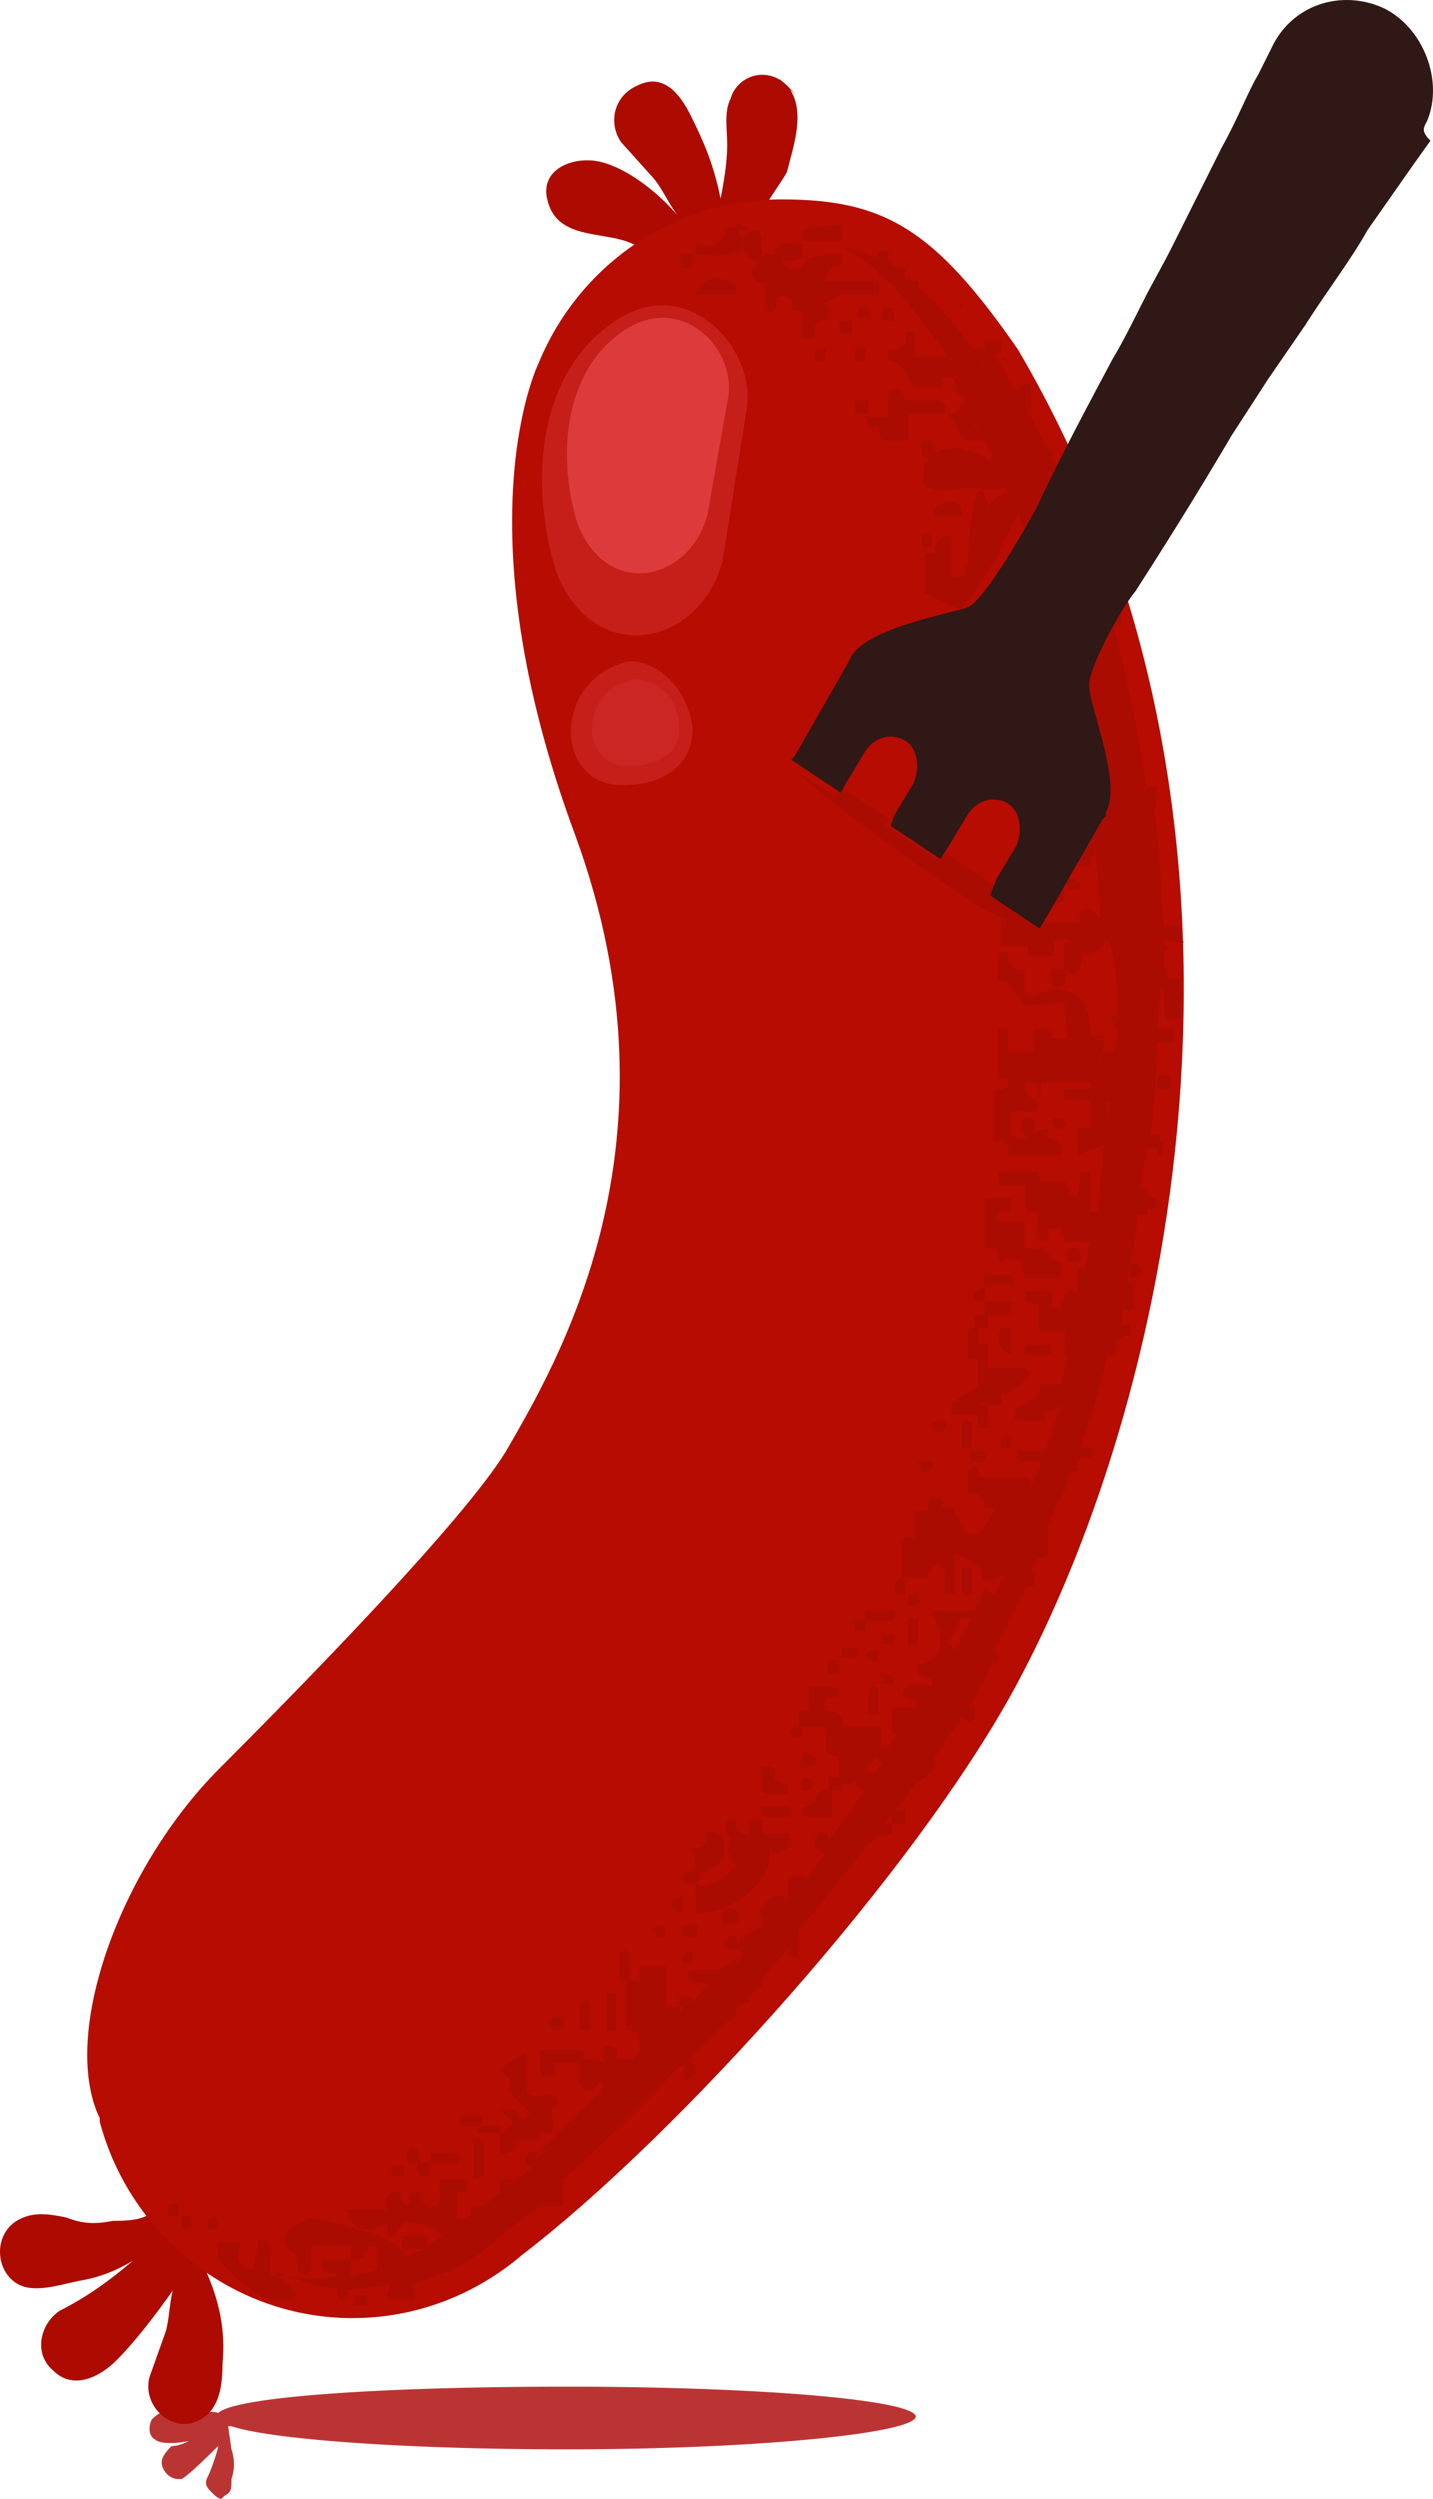 <svg xmlns="http://www.w3.org/2000/svg" width="230" height="401"><g fill="none"><path fill="#BB3434" d="M91.008 383c-29.33 0-53.326 1.588-55.993 4.235-.533-.53-8.532 0-9.065 0-.533 0-1.066.53-1.6 1.06-.533 1.058-.533 2.646.534 3.176 1.066 1.058 5.865.529 7.465-.53l.533-.53-1.6.53c-1.066 1.059-2.666 1.588-3.732 1.588-.533.53-1.6 1.589-1.6 2.647 0 1.06 1.067 2.648 2.666 2.648h.534c1.066-.53 4.799-4.236 5.865-5.295 0 .53-1.066 3.706-1.6 4.765-.533 1.059-.533 1.588.534 2.647.533.53 1.066 1.059 1.6 1.059l.533-.53c1.067-.529 1.067-1.058 1.067-2.646a7.295 7.295 0 0 0 0-4.765l-.534-3.706h.534c6.399 2.118 27.729 3.706 53.859 3.706 30.929 0 55.992-2.647 55.992-5.294-.533-2.647-25.063-4.765-55.992-4.765"/><path fill="#AD0B02" d="M33.048 364.396c-.533-1.067-7.461-10.141-9.06-9.074-1.599 1.068-4.263 1.068-5.862 1.068-2.665.534-4.796.534-7.461-.534-2.665-.534-5.33-1.068-7.994.534-4.264 2.669-3.198 9.607 1.599 10.675 2.664.534 5.862-.534 8.527-1.068 3.197-.533 5.862-1.6 8.527-3.202-3.731 3.202-7.462 5.871-11.725 8.006-3.198 2.135-4.263 6.94-1.066 9.608 3.198 3.202 7.461 1.067 10.126-1.601 3.197-3.203 6.395-7.473 9.06-11.21-.533 2.136-.533 4.27-1.066 6.406l-2.665 7.472c-1.066 4.27 2.665 8.007 6.395 7.473 4.797-1.068 5.33-5.871 5.33-9.608.533-5.337-.533-10.141-2.665-14.945zm93.263-350.679c-3.197-3.202-7.994-1.601-9.06 2.135-1.066 2.135-.533 4.804-.533 7.473 0 2.669-.533 5.871-1.065 8.54-1.066-5.338-2.665-9.074-4.797-13.344-1.599-3.203-4.263-6.939-8.527-4.804-3.73 1.601-4.796 5.871-2.664 9.074l4.796 5.338c1.599 1.6 2.665 4.27 4.263 6.405-3.197-3.737-7.994-7.473-12.257-8.54-4.263-1.068-10.126 1.067-8.527 6.405 1.599 5.871 8.527 4.803 12.79 6.405l2.665 1.067c1.066.534 17.054-3.202 19.186-6.405 1.598-2.669 3.197-4.804 3.73-5.871 1.066-4.27 3.198-10.142 0-13.878-4.263-3.736 4.264 4.27 0 0z"/><path fill="#B60C02" d="M163.364 56.057C150.016 36.81 142.008 32 125.457 32c-17.62 0-32.568 10.692-38.975 26.195 0 0-12.814 25.66 5.873 75.912 18.152 49.717-3.204 85-11.212 98.9-6.94 11.226-32.034 36.886-45.916 50.785C19.21 299.83 9.6 326.56 16.007 339.925v.534C20.812 358.635 37.363 372 56.583 372c10.144 0 19.755-3.742 27.23-10.157 25.093-19.246 63-61.478 79.017-90.88 26.161-48.114 44.848-139.529.534-214.906z"/><path fill="#C61F1A" d="M99.924 50.786C86.01 58.845 84.94 77.648 89.221 91.616c5.887 15.58 23.012 12.357 26.758-1.611l3.746-23.639c2.14-9.67-8.563-22.027-19.8-15.58zm1.07 55.336C88.687 108.808 88.687 126 99.925 126c5.887 0 11.238-2.686 11.238-9.133-.535-5.373-4.816-10.745-10.167-10.745z"/><path fill="#DD3B3B" d="M113.582 82.437c-2.676 10.745-16.059 13.969-20.877 1.612-3.211-10.208-2.676-25.251 8.565-31.698 9.1-4.836 17.13 4.298 15.524 11.82l-3.212 18.266z"/><path fill="#CB2623" d="M108.954 116.538c.537 4.308-3.755 6.462-8.047 6.462-8.047 0-8.047-12.385 1.073-14 3.756 0 6.974 3.23 6.974 7.538z"/><path fill="#AA0C01" d="M135.134 36c-1.065 0-5.327.534-6.392 1.067v1.6h6.392V36zm44.745 62.958v-.533h-2.13v2.134h2.13v-1.6zm5.86 29.346v-2.135c-.533 0-1.066-.533-1.598.534 0 .533-.533 1.067.532 1.6h1.066zm0 46.418h2.13v-2.134h-2.13v2.134zm0 18.14c-.533-1.066-1.066-.533-2.131-.533v1.6h2.13v-1.066zM58.96 370v-1.6h-2.13v1.6h2.13zm59.127-334v.534c.533.533 1.598.533 2.131 0-.533 0-1.065-.534-2.13-.534zm15.448 6.936c.533-.533 1.065 0 1.598-.533v-1.601c-9.588 0-3.729 3.201-9.056 2.134-1.598-2.668.533-2.134-3.196-2.134-1.065 1.067-3.196 2.668-1.598 4.268l1.598.534v4.268c1.066 0 1.066.534 1.598-.533.533-.534-.532-1.067.533-1.601 1.598-.534 2.663.534 2.13 2.134h1.599v4.269c1.065.533 1.598.533 2.13-.534-.532-1.6.533-2.668 2.131-2.134v-2.134l-.532-.534h-.533l3.196-1.6h5.86V45.07h-8.523c.532-.533 0-1.067 1.065-2.134zm31.428 110.444h4.261v-3.201c-1.598-.534-4.794-1.067-8.522-2.668v4.269h4.261v1.6zm-.533 46.952v-4.268h-4.261c0-1.067-.533-1.067.533-1.6.532-.534 1.065.533 1.598-.534v-1.6h-4.262v8.002c1.598-.533 2.664.534 2.13 2.134 3.197-1.067 4.262-.533 4.262 2.668h5.86v-2.668c-3.729-.533.533-2.134-5.86-2.134zm-22.905 76.83h-6.392c.533-1.6-.533-2.667-2.663-2.667-.533-1.6.532-2.668 2.13-2.134-.532-.534.533-1.067-.532-1.6h-4.262v3.734c-.532.534-1.598-.533-1.598.534v2.134h4.262c.532 1.6-.533 3.201.532 4.268l1.598.534v4.268h2.131c3.729-3.735 4.794-4.802 4.794-9.07zm-23.438 22.41c-7.457 7.47-6.392-2.134-6.392 7.47 6.925 0 12.784-6.403 11.719-10.138 1.065.534 2.13.534 3.196-.533v-2.135h-4.261c-.533.534-.533.534-.533 1.068-1.065-.534-1.598-1.068-3.196-1.068h-.533c-1.598 1.068-1.598 2.668 0 5.336zm21.307-231.026c.533.534 1.598-.533 1.598 0l.533 2.135h4.262v-4.269h6.392c1.065 1.067 1.598 3.201 2.663 4.269h4.262c.532-1.601-.533-2.668-2.664-2.135v-4.268c-1.598-.534-2.663.534-2.663 2.134h-2.13c0-.533.532-1.067-.534-2.134h-5.86l-.532-1.6c-.532-.534-1.598-.534-2.13.533v3.735h-4.262c1.065-.534 1.065 1.6 1.065 1.6zm28.232 74.697h1.066c0-.534-.533-1.067-.533-1.6.533 0-.533 1.6-.533 1.6zm-.532.533-1.066 1.067c.533 0 1.066-.533 1.066-1.067zM111.696 39.201v1.6c.533 0 11.186 1.602 6.392-4.267h-1.598c-.532 2.667-2.13 3.734-4.794 2.667zm0 261.438c3.729-.534 5.327-2.668 4.262-5.869-.533-.534-1.066-1.067-2.664-.534.533 1.601-.533 2.668-2.663 2.135 1.065 0 1.065 4.268 1.065 4.268zm-34.091 48.553v-5.87h-1.598v6.403l1.598-.533zm46.343-65.627h-1.598v4.269h4.261c-.533-.534.533-1.067-.533-1.6l-1.598-.534c-.532-1.067.533-1.601-.532-2.135zm4.794 6.403c.533.534-.533 1.067.533 1.6h4.26V287.3h-2.13c-.532 2.135-1.065 2.668-2.663 2.668zm-29.83 35.748v-5.87h-1.598v6.403c.532-.533 1.065 0 1.598-.533zm12.784-278.512h6.392v-1.6c-3.196-1.6-5.327-1.067-6.392 1.6zm61.258 87.502h-.532l-1.066 1.6h1.598c.533-.533.533-1.066 0-1.6zM122.35 291.57h4.261c.533-.534.533-1.067 0-1.6h-4.261v1.6zm48.474-136.055c2.663 2.668 3.728-2.667 2.13-4.268h-2.13v4.268zM162.3 208.87h-4.262v2.134h4.262v-2.134zm0-4.268h-4.262v1.6h4.262c.532 0 .532-1.067 0-1.6zm-7.99 46.952v4.268h1.597v-4.268h-1.598zm-11.187 6.936h-4.261v1.6h4.261c.533-1.067 1.066-1.6 0-1.6zm6.925-175.537h4.261v-1.6c-1.065-1.068-2.663-1.068-4.261 0 0 .533-.533 1.6 0 1.6zm-49.007 230.492c-.532-.533-1.065-.533-1.598 0v4.268h1.598v-4.268zm44.746-49.086 1.598-.534v-4.268c-.533.533-1.066-.534-1.598.533v4.269zm-51.138 57.09c-.532-.534-1.065-.534-1.598 0v4.268h1.598v-4.269zm46.343-50.688c-.532 0-1.065-.533-1.598.534v3.735h1.598v-4.269zm27.7-54.955h-4.262v1.6h4.262v-1.6zm-6.392 1.6v-4.268h-1.598c-1.066 2.135 0 3.735 1.598 4.269zm14.915-119.514-.533 1.067h.533v-1.067zM73.343 345.457h-4.261v1.6h4.261c.533-.533.533-1.067 0-1.6zm80.967-117.38v4.268h1.598v-4.268h-1.598zm4.262-2.135c-.533-.533-1.065-.533-1.598-.533l.533-.534c.532 1.067 2.663.534 3.196.534v-1.6c1.598-.534 3.196-1.601 4.261-2.668 0-.534.533-1.068-.533-1.601h-5.86v-3.735c-.532-.533-1.597.534-1.597-.533v-2.135c-.533 0-1.066-.533-1.598.534v4.268c.532.534 1.065-.533 1.598.534v4.268c-1.598.534-3.196 1.6-4.262 2.668v1.6h4.262v2.135h2.13c-.532-1.067-.532-3.202-.532-3.202zm-6.925 2.135h-2.13l.532 1.6c.533 0 1.065.534 1.598-.533 0 0 .533-.534 0-1.067zm9.056 4.268h1.598v-1.6c-.533-.534-1.066-.534-1.598.533v1.067zm-2.664 2.134c0-.533.533-1.067-.532-1.6h-1.599v1.6c1.066 0 1.599.534 2.131 0zm-8.523 0h-2.13l.532 1.6c.533 0 1.066.534 1.598-.533 0 0 .533-.533 0-1.067zm-4.261 19.208c-.533-.534-1.065-.534-1.598.533v1.601h1.598v-2.134zm2.13 2.134h-1.597v1.6c.532.534 1.065.534 1.598-.533v-1.067zm-10.12 5.87h1.598v-1.602h-2.131c.533.534.533 1.068.533 1.601zm5.86.533h-1.599v1.6h1.598c.533-.533 1.066-1.067 0-1.6zm-7.991 2.134v1.6h2.13c.533-.533.533-1.067-.532-1.6h-1.598zm5.86 2.134v-1.6h-1.599c-.532.533-.532 1.066.533 1.6h1.065zm-7.99 2.134h1.597v-2.134h-1.598c0 1.067-.532 1.6 0 2.134zm8.522 0v1.6h1.598c.533-.533.533-1.066-.532-1.6h-1.066zm-31.96-225.69c.532 0 1.065.534 1.597-.533v-1.601h-2.13c.532 1.067 0 1.6.532 2.134zm19.176 236.361v-2.134h-1.598c-.533.533-.533 1.067.532 1.6h1.066v.534zm1.598 2.134c-.533 0-1.065-.533-1.598.534v1.6c.533-.533 1.598.534 2.13-.533 0-.534 0-1.067-.532-1.6zm9.055-232.092h-1.598v1.6h2.131c-.533.534-.533-1.6-.533-1.6zm3.73 0c-.533.533-1.066-.534-1.599.533.533.534-.533 1.067.533 1.6h1.598c-.533-.533.533-1.6-.533-2.133zm-14.383 236.36v1.601h1.598v-1.6c-.533-.534-1.065-.534-1.598 0zm4.261 1.601h2.131v-2.134h-2.13v2.134zm2.131-233.693h1.598v-2.134h-2.13c.532 1.067 0 1.6.532 2.134zm-17.046 238.495c-.532 0-1.065-.533-1.598.534v1.6l.533.534c.533.534 1.065.534 1.598-.534-.533-.533-.533-1.6-.533-2.134zm2.131 0v2.134l.533.534c.532.534 1.065.534 1.598-.534v-2.134h-2.131zm10.654-235.827v1.6h1.598v-2.134c-.533.534-1.066 0-1.598.534zm6.392 1.6h1.598v-2.134c-.533.534-1.598-.533-1.598.534v1.6zm0 8.537h2.13v-2.134h-2.13v2.134zm12.251 4.269c-.532 0-1.065-.534-1.598.533v1.6l.533.534c.533.534 1.065.534 1.598-.533 0-.534 0-1.6-.533-2.134zm-39.95 229.958c0 .534-.533 1.067.532 1.6h1.598l.533-.533c.532-.533.532-1.067-.533-1.6l-2.13.533zm38.352-214.486v1.601h1.598v-1.6c-.532-.534-1.065-1.068-1.598 0zm-38.353 220.355v-2.134l-1.598.533c0 .534-.532 1.067.533 1.601 0 0 .533.534 1.065 0zm6.393 0v2.134h2.13l.533-.533c0-1.601-.533-2.135-2.663-1.601zm-10.654 4.268h1.598c-.533-1.067.533-1.6-.533-1.6-.532 0-1.065-.534-1.598.533l.533 1.067zm6.392-2.134c-.533.534-1.598 0-2.13.534 0 .533-.533 1.067.532 1.6h1.598c0-.533.533-1.6 0-2.134zm6.392 2.134c-.532 0-1.065-.533-1.598.534 0 .533-.532 1.067.533 1.6h1.598c0-.533 0-1.067-.533-2.134zm-8.523 4.269h1.598v-1.6c-.532-.534-1.065-.534-1.598.533v1.067zm-20.774 10.67c.533 0 1.065.534 1.598-.533v-1.6c-.533.533-1.598-.534-2.13.533 0 .534 0 1.067.532 1.6zm10.12 4.269c0-.534.533-1.067-.532-1.6-.533 0-1.065-.534-1.598.533v1.6l.533.534c.532-.533 1.065-.533 1.598-1.067zm74.576-191.01c.533 0 1.065.534 1.598-.533v-1.6h-2.13l.532 2.133zm-2.13 3.735h1.597c.533-.533.533-1.067-.532-1.6h-1.598l.532 1.6zm-2.132 2.134c.533 0 1.066.534 1.599-.533v-1.6h-2.131l.532 2.133zm-.532 12.806.532.533c1.599.534 2.131-.533 1.599-2.668h-2.131v2.135zM66.95 344.923c-.533 0-1.065-.533-1.598.534v1.6h2.13l-.532-2.134zm-2.13 4.269v-1.6h-1.599c-.532.533-.532 1.066 0 1.6h1.598zm2.663 0c.532 0 1.065.533 1.598-.534v-1.6H66.95c0 1.067 0 1.6.533 2.134zM27 353.994v1.6h1.598v-1.6c-.533-.534-1.065-.534-1.598 0zm2.13 3.734c.533 0 1.066 0 1.599-.533v-1.6H29.13v2.133zm4.262-1.6v1.6h1.598v-1.6c0-.534-1.065-.534-1.598 0zm135.833-175.003h1.599c.532-.534.532-1.067-.533-1.601h-1.598l.532 1.6zm3.73 19.207c-.533 0-1.066-.533-1.599.534v1.6h2.13c0-.533 0-1.6-.532-2.134zm8.522 2.668v2.134l1.598-.533c0-.534.533-1.067-.533-1.601.533 0 0-.534-1.065 0zm-25.036 4.268c0 .534-.533 1.067.533 1.601h1.065v-2.134c-.532 0-1.065 0-1.598.533zm2.13 3.735h-2.13v2.134h2.13v-2.134zm28.233-27.744h-1.065v2.134c1.598 0 .532-1.067 1.065-2.134zM161.235 57.342c-.532 0-.532.533-.532.533.532 0 .532 0 .532-.533zm-6.925-8.537-.532.534h.532c.533-.534 0-.534 0-.534zM77.605 339.588h-3.73v1.6h6.393v4.269c1.598.533 2.663-.534 2.663-2.134h3.73v1.6h1.064l-1.598 1.601v-1.067c-.532 0-1.065-.534-1.598.533 0 .534-.532 1.068.533 1.601h.533c-1.066 1.067-2.13 1.6-3.196 2.668v-.534h-2.131v2.134l-2.663 2.135h-1.598c-.533.533-.533 1.067-.533 1.6l-1.066.534h-1.065v-4.269c.533-.533 1.598.534 1.598-.533v-1.6H70.68c-.533 1.6.532 3.2-.533 4.268-1.598.533-2.663-.534-2.663-2.135-1.598-.533-2.131.534-1.598 1.601-.533.534-1.066.534-1.598-.533v-1.068c-1.598-.533-2.664.534-2.131 2.668h-6.392c.532 3.201 2.663 4.269 6.392 2.134 0 4.802 1.598 1.067 2.663 0 3.729 0 5.327 1.067 6.392 2.135-1.065.533-1.598 1.067-2.663 1.6v-1.6H64.82c-.532.533-.532 1.6 0 2.134h3.196l-2.663 1.067c-2.663-4.269-17.046-6.403-15.98-5.87-1.066.534-3.197 1.601-3.73 2.669-.532 3.2 2.132.533 2.132 5.869 1.065.533 1.598.533 2.13-.534v-3.735h6.392v2.134c1.598.534 2.664-.533 2.664-2.134.532.534 1.065-.533 1.598.534v3.201c-1.066.534-2.664.534-4.262 1.067v-2.668h-4.261c-.533 1.067-.533 1.601.533 2.135.532.533 1.065-.534 1.598.533l-3.196.534c-2.664 0-4.795-.534-7.458-.534-.533-1.6.533-4.268-.533-5.869-.532.534-1.065-.533-1.598.534 0 1.067-.532 2.667-.532 4.268-2.664 0-3.196-1.6-2.131-4.268H34.99v2.667c2.664 2.668 7.99 9.07 12.785 5.87-1.066-1.601-2.664-2.668-3.73-3.735 3.197 1.067 6.393 2.134 10.122 2.667v1.6h1.598v-1.6h1.065c1.598 0 3.729-.533 5.86-.533-.533 1.067-.533 1.6-.533 2.134h4.261v-2.668c5.327-1.067 10.121-3.735 13.85-7.47l.533-.533c1.598-1.067 3.728-2.668 5.86-4.268h3.728v-4.269c5.86-5.335 12.252-11.204 18.644-18.14h.532l.533-.534c-.533 1.067-.533 2.668-.533 2.668 1.598 0 2.131-.534 2.131-2.134-1.065-1.067-1.598-1.067-1.598-.534l6.392-6.402c1.066-.534 1.598-1.068 1.598-1.601v-.534l1.066-1.067h1.065v-1.067l1.065-1.067c.533 0 .533 0 1.066-.533v-1.068l4.261-5.335v1.6h1.598v-4.268c4.262-4.802 7.99-10.137 12.252-14.939l2.663-.534v-1.6h-1.065l1.065-1.6v1.6h2.13v-2.134h-1.597c1.065-1.067 2.13-2.668 3.196-4.269 1.065-.533 2.663-1.6 3.196-2.668v-1.6c1.598-2.668 3.196-4.269 4.261-6.403l.533.534c.533 0 1.065.533 1.598-.534v-1.6h-1.065c1.065-1.601 2.663-3.735 3.196-5.87l.533-1.066c.532 0 1.065 0 1.065-.534s.533-1.067-.533-1.6l5.327-10.672c.533.534 1.065.534 1.065-.533v-1.6h-.532l1.065-2.135c.533 0 1.065 0 1.598-.533v-3.735l1.598-4.802.533-.534.533-1.067c.532-1.067.532-1.6 1.065-3.201h1.065c-.532-1.6.533-2.668 2.131-2.134.533-1.067.533-1.601 0-1.601h-1.598c1.598-4.802 3.196-10.137 4.261-14.94.533 0 1.066.534 1.598-.533-.532-1.6.533-2.668 2.131-2.668v-1.6h-1.598l.533-3.201v.533c.532.534 1.065.534 1.598 0v-4.268h-1.066c.533-3.202 1.598-7.47 1.598-10.671h1.599v-4.269h-1.066l.533-4.268.533-.533v-1.601h2.13v-2.134h-1.598c.533-4.802 1.066-10.138 1.066-14.94h2.663v-2.134h-2.663l.532-6.402.533.533c.533 1.067-.533 2.668.533 4.269h2.13v-6.403h-2.663v-4.268l.533-.534v-.533l-.533-.534v-.534c.533.534 2.663.534 3.196.534-.533-1.067-.533-1.6-.533-2.668h-2.13c-.533.534-.533.534-.533 1.067-.533-6.402-.533-13.338-1.598-19.74.533-.534.533-1.601-.533-2.669h-.532c-2.664-18.674-7.458-36.814-15.448-53.888l.532-1.067c-.532 0-.532-.533-1.065 0l-3.196-6.402.533-.534V61.61c-1.066 0-1.598.534-2.664 1.067l-2.13-4.268-.533-.534-.533-1.067c.533 0 .533 0 1.066-.533v-1.6h-2.664v3.734l-.532-.534h.532v-1.6c-.532-.534-1.065-.534-1.598 0-3.729-4.802-6.392-8.003-9.055-10.138V45.07h-1.066l-1.065-.533v-1.6c-1.598.533-2.663-.534-2.663-2.669h-1.599v1.067l-5.326-1.6c1.598 1.067 3.196 2.134 5.326 3.735v1.067h1.066c3.196 3.201 6.392 7.47 10.12 12.805h-5.326v-3.735c-1.065-.534-1.598-.534-1.598 0 .533 1.6-.533 2.668-2.663 2.668v1.6c3.196.534 2.663 3.202 4.26 4.269h4.262c.533-.534-.532-1.6.533-1.6h1.598v-.534l.533.533h-.533v2.134c.533.534 1.065.534 1.065.534l4.795 9.604v1.067c-4.795-2.668-8.523-2.668-10.654.533-.533 3.735-.533 4.269 3.729 4.269 4.261-1.067 7.457.533 9.055-.534l.533 1.067c-1.065 0-2.13.534-3.196 2.134-1.598-7.47-3.196 2.668-3.196 9.07h-.533v2.135h-2.13v-6.403c-1.599-.533-2.664.534-2.664 2.668h-1.598v6.403l5.86 2.667 2.663-3.734c1.598-2.668 3.196-4.802 4.261-7.47l1.598-3.201.533-.534v-.533c4.794 12.271 8.523 25.076 10.654 37.881l-.533.534v1.6h.533l.532 4.269h-.532c0 1.6-.533 3.201-1.066 3.735v.533h2.131l.533 2.134h-2.131v4.269h2.13v-3.735l1.066 13.872-1.598-1.6c-1.598-.534-2.13.533-1.598 2.134h-9.056l3.73 2.667h3.728v1.601c1.598 1.6 4.794.534 5.86-1.6 1.597 3.734 1.597 8.003 1.597 12.271h-1.065c.533 1.067.533 2.134 1.065 2.668l-.532 3.201h-1.598c-.533.534-.533.534-.533 1.067l-.533-.533c1.066.533 1.066-2.668 1.066-3.202h-2.131c0-7.47-4.794-8.536-9.056-6.402-.532-.534-1.065.533-1.598-.534v-3.735c-1.598.534-2.663-.533-2.663-2.667h-1.598v4.268l1.598.534 2.663 3.734 6.393-.533.532 5.869h-2.663v-1.6h-2.664v3.734h-4.261v-3.735h-1.598v8.003h1.598c0 .534.533 1.067-.533 1.601-.532.534-1.598-.534-1.598.534v8.003c1.598-.534 2.664.533 2.131 2.134h8.523c.533-1.6-.533-2.668-2.13-2.668v-1.6c-.534 0-1.599.533-2.664.533l.532-.533c0-.534.533-1.067-.532-1.601-.533 0-1.066-.534-1.598.534v1.6l.532.534.533.533c-1.065 0-1.598 0-2.663-.533v-3.735c1.598-.534 2.663.533 4.261-.534-.533-2.667-2.13-1.067-2.13-4.268h2.13c0 4.268.533 2.668.533 0h7.99v1.067h-4.261v1.6c1.065.534 2.663-.533 4.261.534v4.269c-1.065 0-1.598-.534-2.13 0v4.268c2.13-1.067 2.663-1.067 4.26-1.6l-1.065 10.67h-1.065v-6.402c-1.065.533-1.598-.534-1.598.533l-.533 3.202h-1.598c.533-.534.533-1.068-.532-2.135h-3.73l-.532-1.6h-6.392c.533.533-.533 1.6.533 2.134h3.728c.533 1.6-.532 2.668.533 4.268h1.598v4.269c1.065.533 1.598.533 1.598 0 .533-.534-.533-1.601.533-1.601h1.598c0 1.067.533 1.6.533 2.134h4.261c-.533 1.6-.533 2.668-1.065 4.269h-1.066v3.734c-1.598-.533-2.663.534-2.663 2.668-.533 0-1.066.534-1.598-.533 0-1.068.532-1.601 0-2.135h-4.262c.533.534-.532 1.067.533 1.601l1.598.534c.533 1.067-.533 2.667.533 4.268h3.729c.532 1.067-.533 2.668.532 4.268l-1.065 4.269h-3.196c-.533 3.2-3.196 2.667-4.262 4.268.533.534-.532 1.067.533 1.6h4.261c.533-.533-.532-1.066.533-1.6.533 0 1.598-.534 2.13-1.067l-2.663 8.003v-.533h-4.261c0 .533-.533 1.067.533 1.6h3.196c-.533 1.067-1.066 2.668-1.598 4.269-.533-.534.532-1.067-.533-1.601h-7.99v-1.6c-.533 0-1.066-.534-1.598.533v3.735c1.598-.534 2.663.533 2.663 2.134h1.598c-.532 1.6-1.598 3.201-2.663 4.268h-1.598c-1.066-1.067-1.598-3.201-2.664-4.268h-1.598c0-.534.533-1.067-.532-1.6-.533 0-1.066-.534-1.598.533v1.6h-2.131v4.269c-.533 0-1.598-.534-2.13.533v5.87h4.26l.533-1.601c.533-.534 1.598-.534 2.131.533v3.735h1.598v-6.402c1.065 0 3.729 1.6 4.262 2.667v1.6c1.598 0 2.663-.533 3.728-1.066l-1.598 3.201h-.532l-1.066-1.067-1.598 3.735h-6.925c2.664 5.335 1.598 8.003-2.13 8.537-.533 1.6.532 2.667 2.13 2.134v1.6c-1.065-.533-2.663-.533-4.261 0-.533 1.067-.533 1.601 0 1.601l1.598.534c0 .533.533 1.067 0 1.067h-3.729v4.268h1.066c-.533.534-1.066 1.067-1.598 2.134h-1.599c-1.065 1.067-.532 1.6.533 2.668l-1.065 1.6c-1.066-.533-2.664-.533-3.196.534v1.6c.532 0 1.065 0 1.598.534l-5.86 8.004c0-.534 0-1.068-.532-1.068-.533 0-1.066-.533-1.598.534v1.6l.532.534c.533.534.533.534 1.066.534l-3.196 4.268v-.533c-2.664-.534-3.197.533-2.664 3.2l-.533.534c-.532-1.067-1.598-1.067-3.728 1.067-1.066 1.068.532 2.135 0 3.202-4.262 1.6-4.262 3.201-3.196 4.268l-.533 1.067-.533.534v-.534l-2.663 1.6h-4.794c0 .534-.533 1.068.532 2.135h2.664l-2.664 3.201c0-.533 0-.533-.532-1.067h-1.598v1.6h1.065l-1.065 1.068v-1.067h-2.131v-6.403h-4.261v2.668c-.533-.534-1.066-.534-2.131-.534v8.004l2.13.533v3.201l-1.065 1.068c-1.065 0-3.729-.534-4.794.533-.533-.533-2.13-.533-3.196-.533 0-.534.533-1.068-.533-1.601H86.66c.533 1.6-.533 2.668.533 4.268 1.598.534 2.663-.533 1.598-2.134h4.261c0 1.067-.532 2.668.533 4.268h1.598c.533-.533 1.065-1.067 1.065-1.6.533.533.533.533.533 1.067v.533c-3.196 3.202-7.457 6.937-10.12 10.138v-3.201h2.13v-2.135c-.533-1.067-.533-1.6.533-2.134 0-.533.532-1.067-.533-1.6-1.066-.534-2.664.533-4.262-.534v-6.403c-1.065.534-3.196 1.601-4.261 2.668l1.598 1.6v2.135l3.196 3.201-1.065 1.067-1.598-1.6h-2.131l2.13 2.134-1.597 1.6h-4.262l1.066-2.667zm100.143-158.463v-4.269h.533c-.533 1.6-.533 2.668-.533 4.269zm-23.438 78.43h1.598l-2.663 5.336c-.533-.533-.533-1.067-1.065-1.067l2.13-4.268zm31.43-101.905c.532.533 1.065.533 1.598-.534v-1.6h-1.598v2.134zM128.742 41.335v-2.134c-1.598 0-2.664-.533-4.262.534v1.6l.533.534c1.065 0 2.663 0 3.729-.534zm-6.925-4.268h-1.598l-.533.534c-.532 1.067-.532 2.667.533 3.734.533.534 1.598.534 2.13 0-.532-1.6.533-3.2-.532-4.268z"/><path fill="#AA0C01" d="m167.111 148.353-8.148-5.294.543-1.059-8.148-5.294-1.086 1.059-8.149-5.294.544-1.06-8.148-5.293v.53l-.544 1.058L128 124c7.605 6.882 24.444 18.53 28.79 21.176 1.63 1.06 3.26 1.589 4.889 2.648 3.802 1.588 6.519 2.647 8.691 2.647 1.087.529 1.63.529 1.63.529l-1.63-1.059-3.802-2.647-.543-.53c2.173.53 1.086 1.589 1.086 1.589z"/><path fill="#2F1815" d="M222.15 1.338c-6.91-3.187-14.884-.531-18.073 6.374l-2.127 4.25c-1.594 2.655-3.189 6.904-5.847 11.685L188.13 39.58c-1.595 3.187-3.19 5.843-4.784 9.03-1.595 3.187-3.19 6.374-4.784 9.03-4.253 7.967-8.505 15.935-12.226 23.902-.532 1.062-8.505 15.403-11.163 15.935-2.658 1.062-15.947 3.187-18.605 7.967l-.531 1.062-8.505 14.873-.532.53 7.973 5.313.532-1.063 3.19-5.311c1.594-2.656 4.252-3.187 6.378-2.125 2.126 1.062 2.658 4.25 1.595 6.905l-3.19 5.312-.531 1.593 7.973 5.312 1.063-1.594 3.19-5.311c1.595-2.656 4.252-3.187 6.379-2.125 2.126 1.062 2.657 4.25 1.594 6.905l-3.19 5.312-1.062 2.655 7.973 5.312 1.595-2.656 8.505-14.872.531-.531v-.532c2.658-4.78-2.657-16.997-2.657-20.184-.532-2.124 4.784-12.216 7.442-15.403 4.784-7.436 10.1-15.935 15.415-24.965l5.847-9.03 5.847-8.498c3.721-5.843 7.442-10.623 10.1-15.403l7.442-10.624 2.658-3.718c-1.595-1.593-1.064-2.124-.532-3.187 2.658-6.373-.532-14.872-6.91-18.059z"/></g><script/></svg>